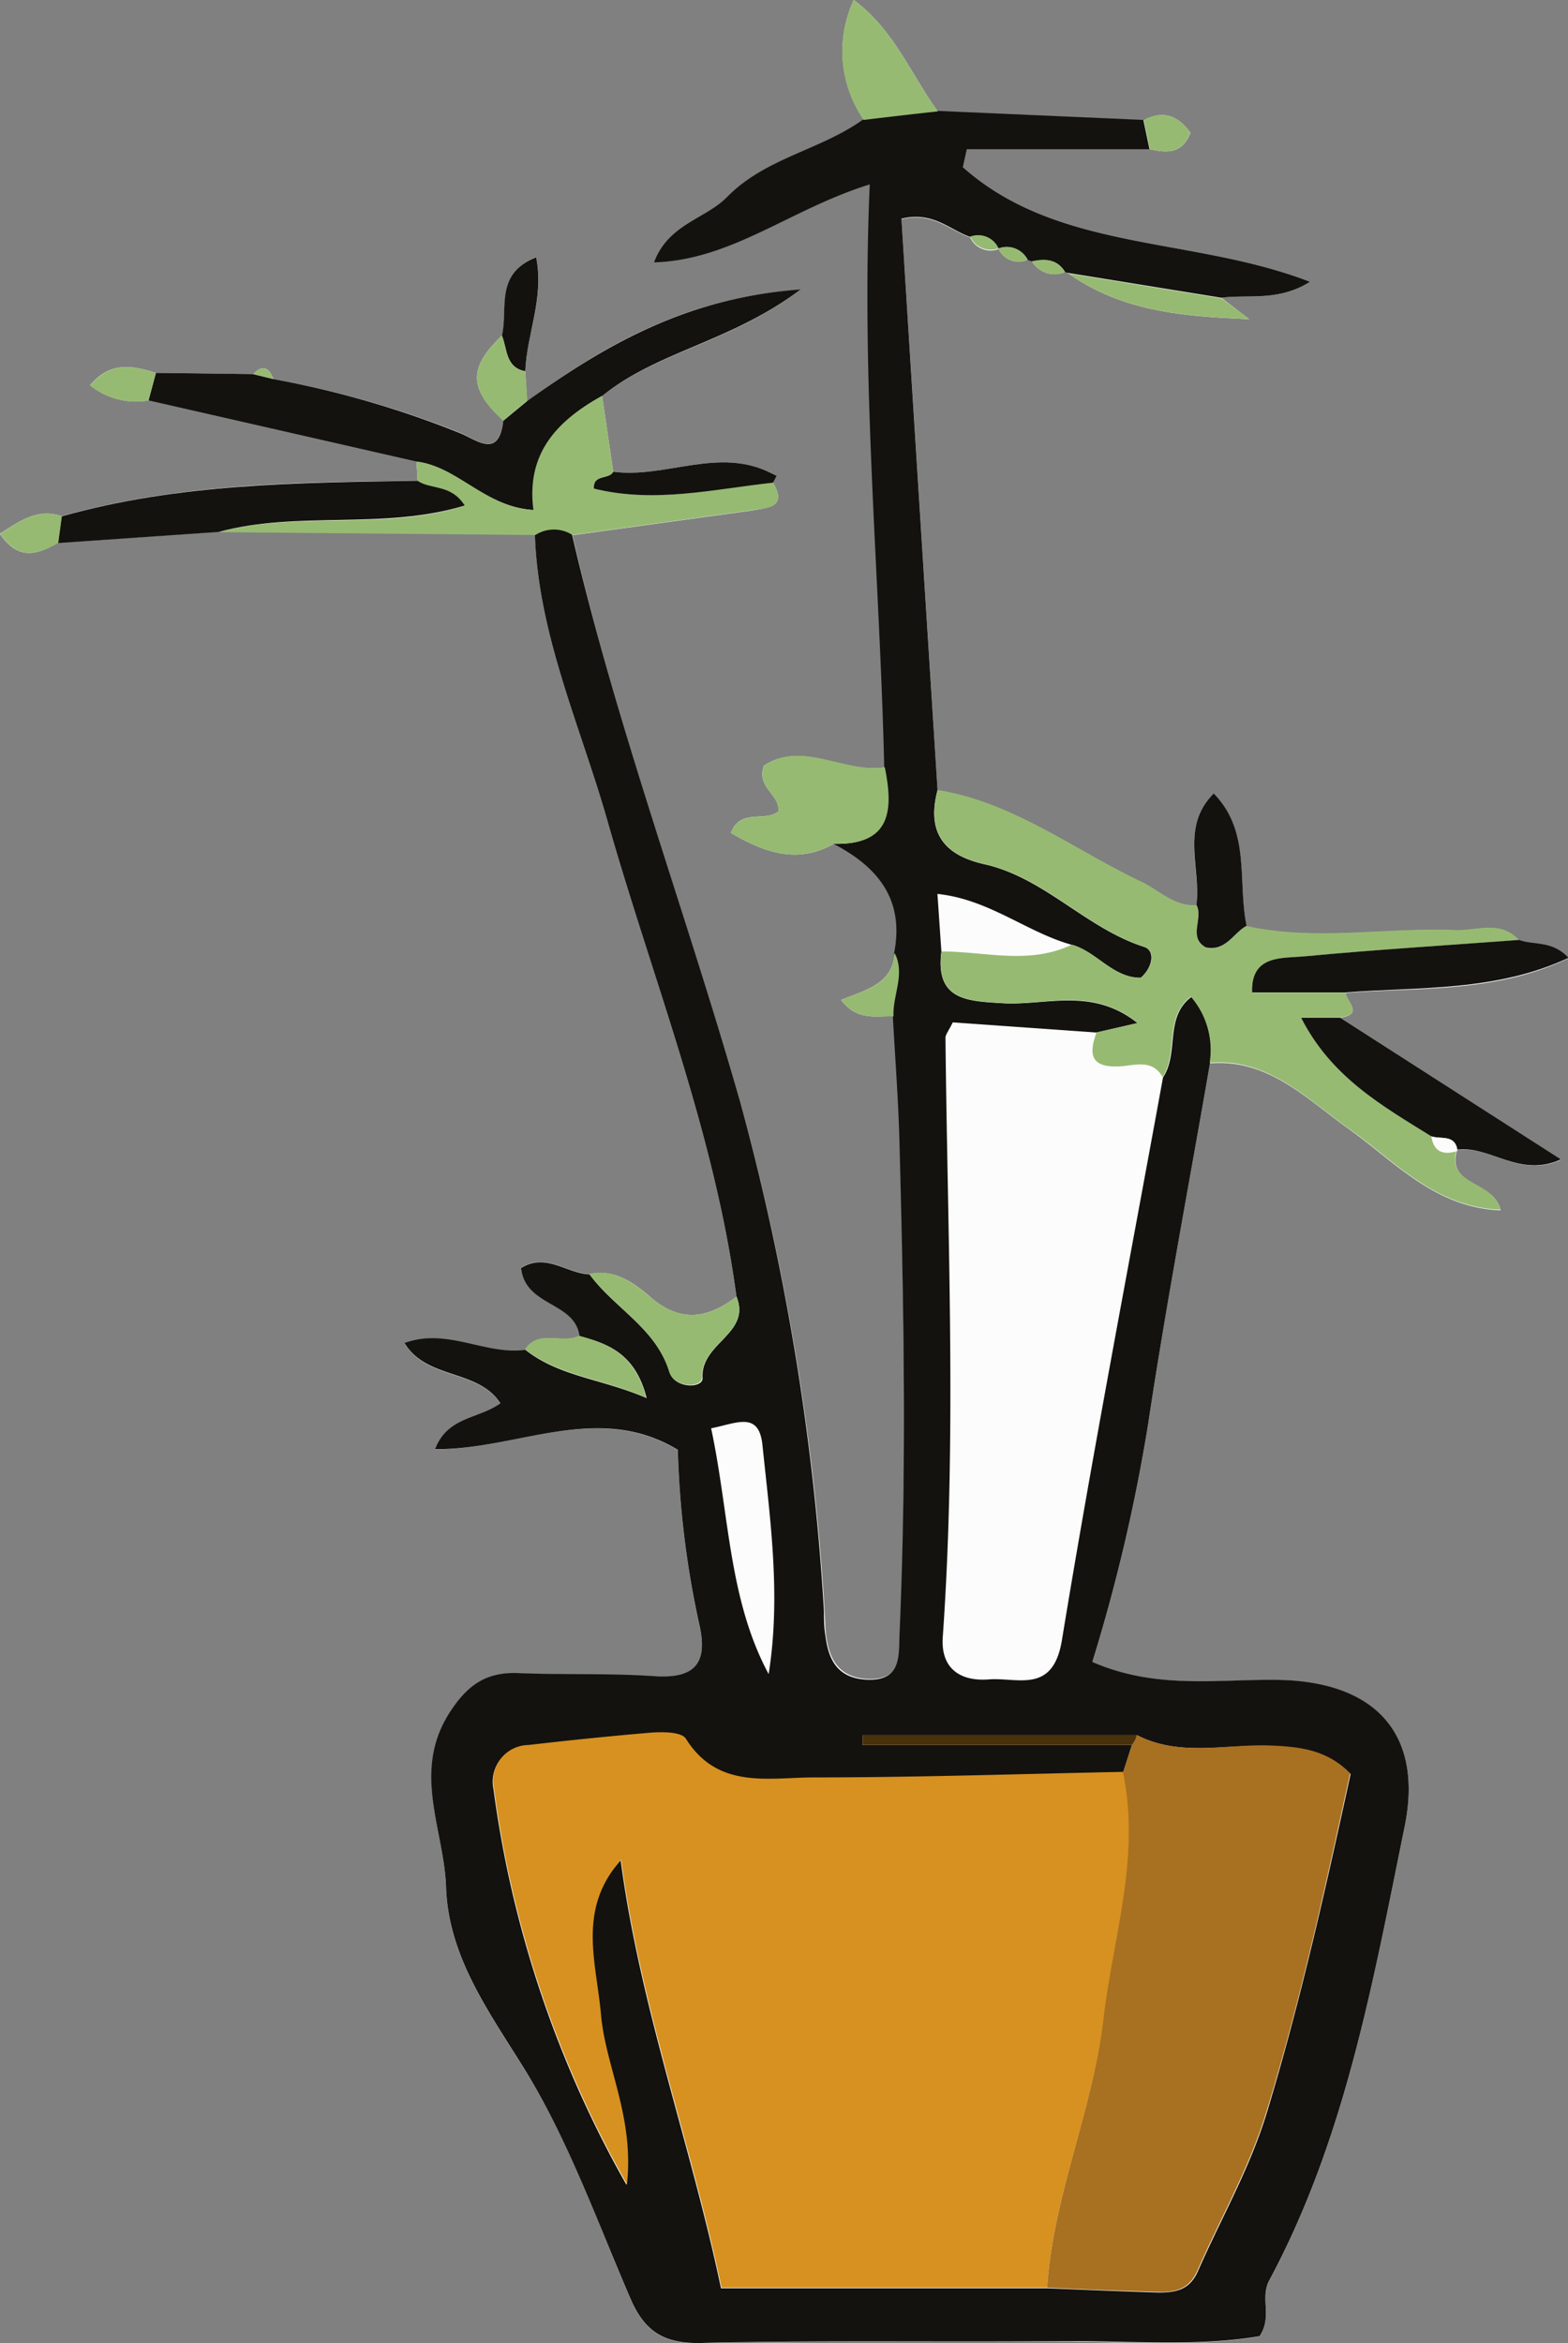 <svg xmlns="http://www.w3.org/2000/svg" viewBox="0 0 126.72 189.33"><rect x="0" y="0" width="126.72" height="189.33" fill="#808080" stroke="none"/><defs><style>.cls-1{fill:#fcfcfc;}.cls-2{fill:#13120f;}.cls-3{fill:#97ba72;}.cls-4{fill:#d79120;}.cls-5{fill:#a87021;}.cls-6{fill:#49310b;}</style></defs><title>Asset 6</title><g id="Layer_2" data-name="Layer 2"><g id="Layer_1-2" data-name="Layer 1"><path class="cls-1" d="M80.69,20.07a1.76,1.76,0,0,0,2.37.91l.34.13a2.12,2.12,0,0,0,2.68.87l.28.12c4.39,3.13,9.48,3.47,14.6,3.69L98.7,24.06c2.21-.29,4.59.33,7.17-1.29-9.52-3.69-20.32-2.39-28.05-9.26l.32-1.45H92.93c1.33.29,2.6.42,3.28-1.34-1-1.36-2.19-1.86-3.78-1L75.79,9C73.61,6,72.27,2.44,69,0a9.75,9.75,0,0,0,.8,9.65c-3.43,2.48-7.88,3.09-11,6.27C57,17.7,54,18.09,52.91,21.16c6.29-.19,11-4.34,17.43-6.3C69.62,31,71.15,46.47,71.51,62c-3.29.54-6.65-2.18-9.78-.13-.63,1.79,1.36,2.35,1.17,3.7-1.1.88-3.07-.28-3.83,1.73,2.72,1.6,5.37,2.54,8.33.88C71,70,73.17,72.68,72.3,77c-.14,2.53-2.4,3-4.33,3.8,1.33,1.74,2.86,1.26,4.24,1.32.19,3.48.46,7,.54,10.42.3,13.13.52,26.26,0,39.39-.08,1.77.22,3.88-2.68,3.73-2.29-.13-3.06-1.59-3.31-3.55-.09-.66-.08-1.33-.12-2A200.88,200.88,0,0,0,59.81,89c-4.38-15.29-10-30.22-13.54-45.75l14.51-2C62.1,41,63.62,41,62.48,39l.29-.55-.41-.2c-4.25-2.19-8.54.43-12.8-.13L48.66,32c4.45-3.59,10.45-4.35,16-8.58-9.27.63-15.8,4.48-22.07,9L42.45,30c.11-3,1.57-5.9.88-9.22C40,22.11,41.08,25,40.56,27.12c-2.71,2.58-2.68,4.3.11,6.85-.34,3.13-2.14,1.57-3.49,1A78.36,78.36,0,0,0,22.1,30.63c-.35-.9-.85-1.23-1.63-.4l-7.87-.1c-1.83-.56-3.64-1-5.32,1A5.91,5.91,0,0,0,12,32.36L33.66,37.3l.09,1.55c-9.67.1-19.34.21-28.76,2.86-1.93-.66-3.31.34-5,1.41,1.52,2.26,3.08,1.66,4.7.74l13-.9,25.55.23C43.5,51.42,47,58.86,49.17,66.6c3.63,12.68,8.59,25,10.35,38.17-2.35,1.8-4.56,2.13-7,0-1.28-1.11-2.86-2.26-4.87-1.82-1.82-.05-3.56-1.78-5.54-.51.34,3.14,4.37,2.7,4.72,5.51-1.38.69-3.26-.58-4.37,1.14-3.24.49-6.34-1.82-9.77-.55,1.8,3,5.94,2.08,7.75,4.87-1.73,1.27-4.24,1-5.28,3.71,6.69,0,13.12-3.87,19.62.05a75,75,0,0,0,1.76,14.22c.69,3.15-.51,4.27-3.63,4.07-3.65-.22-7.32-.1-11-.25-2.61-.11-4.13.93-5.59,3.21-3,4.77-.43,9.44-.27,14.1.2,5.65,3.48,10.07,6.4,14.79,3.54,5.71,5.82,12.23,8.51,18.46,1.13,2.62,2.71,3.64,5.69,3.57,9.65-.23,19.31-.06,29-.15,5.44,0,10.93.48,16.15-.4,1.06-1.63,0-3,.79-4.53,6.14-11.45,8.37-24.12,10.93-36.65,1.52-7.49-2.36-11.72-10.24-11.85-4.84-.07-9.81.8-15-1.45a140.61,140.61,0,0,0,4.51-19.23c1.45-9.75,3.31-19.44,5-29.16,4.71-.37,7.75,2.84,11.14,5.25,3.77,2.68,7,6.41,12.34,6.63-.51-2.42-4.4-1.89-3.52-4.88,2.67-.38,5.07,2.32,8.43.78L108.3,82.23c2-.27.47-1.32.45-2,6-.46,12.12,0,18-2.79-1.28-1.5-2.77-1-4-1.45-1.5-1.65-3.43-.74-5.16-.81-5.62-.24-11.26.91-16.86-.33-.73-3.57.37-7.59-2.65-10.66-2.72,2.71-1,6-1.4,9-1.79.11-3-1.2-4.43-1.89-5.44-2.6-10.34-6.38-16.48-7.42q-1.45-23.1-2.92-46.17c2.51-.62,3.89.9,5.55,1.47a1.82,1.82,0,0,0,2.29.95Z"/><path class="cls-2" d="M59.52,104.77C57.76,91.59,52.8,79.28,49.17,66.6,47,58.86,43.5,51.42,43.23,43.19a2.77,2.77,0,0,1,3,0C49.83,58.75,55.43,73.68,59.81,89a200.88,200.88,0,0,1,6.78,41.17c0,.66,0,1.33.12,2,.25,2,1,3.42,3.31,3.55,2.9.15,2.6-2,2.68-3.73.57-13.13.35-26.26,0-39.39-.08-3.47-.35-6.94-.54-10.41-.09-1.71,1-3.41.09-5.13.87-4.34-1.27-7-4.9-8.88,4.65.12,4.8-2.75,4.11-6.18-.36-15.49-1.89-30.94-1.17-47.1-6.44,2-11.14,6.11-17.43,6.3C54,18.09,57,17.7,58.76,15.92c3.11-3.18,7.56-3.79,11-6.27q3-.36,6-.69l16.64.73c.17.79.33,1.58.5,2.37H78.14l-.32,1.45c7.73,6.87,18.53,5.57,28.05,9.26-2.58,1.62-5,1-7.17,1.29l-12.34-2L86.08,22c-.64-1.09-1.63-1.08-2.68-.87L83.05,21a1.9,1.9,0,0,0-2.36-.91h0a1.81,1.81,0,0,0-2.29-.95c-1.66-.57-3-2.09-5.55-1.47q1.45,23.06,2.92,46.17c-.9,3.39.47,5.26,3.82,6,4.84,1.1,8.18,5.17,12.87,6.67.93.3.7,1.66-.27,2.5-2.27,0-3.56-2.12-5.58-2.67-3.62-1-6.66-3.67-10.85-4.11l.32,4.66c-.51,3.94,2.1,4,4.91,4.17,3.47.23,7.25-1.35,10.94,1.61l-3.32.76L77,82.61c-.33.67-.59,1-.59,1.23.16,16.15.92,32.3-.22,48.45-.17,2.5,1.38,3.59,3.72,3.41s5.19,1.21,5.91-3.17c2.49-15.19,5.41-30.32,8.17-45.47,1.33-2,.09-4.85,2.29-6.5a6.63,6.63,0,0,1,1.51,5.34c-1.68,9.72-3.54,19.41-5,29.16a140.61,140.61,0,0,1-4.51,19.23c5.16,2.25,10.13,1.38,15,1.45,7.88.13,11.76,4.36,10.24,11.85-2.56,12.53-4.79,25.2-10.93,36.65-.8,1.49.27,2.9-.79,4.53-5.22.88-10.71.35-16.15.4-9.66.09-19.32-.08-29,.15-3,.07-4.56-.95-5.69-3.57-2.69-6.23-5-12.75-8.51-18.46-2.92-4.72-6.2-9.14-6.4-14.79-.16-4.66-2.77-9.33.27-14.1,1.46-2.28,3-3.32,5.59-3.21,3.66.15,7.33,0,11,.25,3.12.2,4.32-.92,3.63-4.07a75,75,0,0,1-1.76-14.22c-6.5-3.92-12.93,0-19.62-.05,1-2.66,3.55-2.44,5.28-3.71-1.81-2.79-5.95-1.89-7.75-4.87,3.43-1.27,6.53,1,9.77.55,2.75,2.17,6.17,2.33,9.8,3.9-.9-3.56-3.08-4.4-5.43-5-.35-2.81-4.38-2.37-4.72-5.51,2-1.27,3.72.46,5.54.51,2,2.75,5.37,4.34,6.47,7.91.42,1.36,2.71,1.31,2.66.46C56.6,108.51,60.74,107.77,59.52,104.77ZM91.88,140.2H69.71v.8H91.48l-.72,2.24c-8.32.17-16.64.44-25,.45-3.68,0-7.78,1-10.37-3.13-.35-.55-1.87-.56-2.82-.49-3.31.24-6.61.58-9.91,1a2.89,2.89,0,0,0-2.78,3.47,88.32,88.32,0,0,0,10.75,32c.59-5.47-1.76-9.42-2.1-13.71s-2-8.54,1.63-12.51c1.57,11.85,5.68,23,8.11,34.58H84.63c3,.12,6,.25,9,.34,1.37,0,2.51-.18,3.19-1.74,1.86-4.25,4.18-8.26,5.55-12.76,2.75-9.05,4.78-18.24,6.78-27.39-1.85-1.91-4-2.16-6.44-2.26C99.08,140.9,95.35,142,91.88,140.2ZM57.47,115.41c1.48,6.93,1.39,13.8,4.65,19.86,1-6.31.13-12.4-.5-18.49C61.34,114,59.55,115,57.47,115.41Z"/><path class="cls-3" d="M88.62,83.42l3.32-.76c-3.69-3-7.47-1.38-10.94-1.61-2.81-.19-5.42-.23-4.91-4.17,3.52,0,7.1,1.1,10.53-.55,2,.55,3.31,2.7,5.58,2.67,1-.84,1.2-2.2.27-2.5-4.69-1.5-8-5.57-12.87-6.67-3.35-.75-4.72-2.62-3.82-6,6.14,1,11,4.82,16.48,7.42,1.45.69,2.64,2,4.43,1.88.6,1.07-.72,2.6.75,3.43,1.65.34,2.22-1.16,3.3-1.74,5.6,1.24,11.24.09,16.86.33,1.73.07,3.66-.84,5.16.81-5.76.43-11.53.78-17.27,1.32-1.82.18-4.41-.16-4.3,2.92h7.56c0,.72,1.58,1.77-.45,2h-3.15c2.45,4.81,6.58,7.1,10.53,9.59.2,1.29,1,1.54,2.11,1.18l-.07-.1c-.88,3,3,2.46,3.52,4.88-5.37-.22-8.57-4-12.34-6.63-3.39-2.41-6.43-5.62-11.14-5.25a6.63,6.63,0,0,0-1.51-5.34c-2.2,1.65-1,4.53-2.29,6.5-.87-1.53-2.35-.9-3.56-.86C88.08,86.26,88,85.1,88.62,83.42Z"/><path class="cls-2" d="M33.66,37.3,12,32.36l.6-2.23,7.87.1,1.63.4A78.36,78.36,0,0,1,37.18,35c1.35.55,3.15,2.11,3.49-1l1.95-1.61c6.28-4.48,12.81-8.33,22.08-9-5.59,4.23-11.59,5-16,8.58-3.62,2-6.15,4.66-5.55,9.24C39.19,41,37,37.71,33.66,37.3Z"/><path class="cls-3" d="M33.66,37.3c3.37.41,5.53,3.67,9.45,3.92C42.51,36.64,45,34,48.66,32l.9,6.11c-.32.65-1.65.17-1.56,1.36,4.9,1.21,9.68,0,14.48-.48,1.14,2-.38,2.06-1.7,2.24l-14.51,2a2.77,2.77,0,0,0-3,0L17.68,43c6.41-1.74,13.26-.09,19.88-2.13-1.12-1.74-2.74-1.24-3.81-2Z"/><path class="cls-2" d="M33.75,38.85c1.07.74,2.69.24,3.81,2-6.62,2-13.47.39-19.88,2.13l-13,.9c.1-.71.19-1.43.29-2.15C14.41,39.06,24.08,39,33.75,38.85Z"/><path class="cls-2" d="M115.68,91.82c-4-2.49-8.08-4.78-10.53-9.59h3.15l17.85,11.45c-3.36,1.54-5.76-1.16-8.43-.78l.07.1C117.63,91.63,116.45,92.08,115.68,91.82Z"/><path class="cls-2" d="M108.75,80.19h-7.56c-.11-3.08,2.48-2.74,4.3-2.92,5.74-.54,11.51-.89,17.27-1.32,1.19.45,2.68,0,4,1.45C120.87,80.14,114.74,79.73,108.75,80.19Z"/><path class="cls-3" d="M71.51,62c.69,3.43.54,6.3-4.11,6.18-3,1.66-5.61.72-8.33-.88.76-2,2.73-.85,3.83-1.73.19-1.35-1.8-1.91-1.17-3.7C64.86,59.78,68.22,62.5,71.51,62Z"/><path class="cls-3" d="M75.79,9q-3,.33-6,.69A9.75,9.75,0,0,1,69,0C72.27,2.44,73.61,6,75.79,9Z"/><path class="cls-2" d="M100.74,74.81c-1.08.58-1.65,2.08-3.3,1.74-1.47-.83-.15-2.36-.75-3.43.39-3-1.32-6.26,1.4-9C101.11,67.22,100,71.24,100.74,74.81Z"/><path class="cls-3" d="M59.52,104.77c1.22,3-2.92,3.74-2.78,6.53,0,.85-2.24.9-2.66-.46-1.1-3.57-4.46-5.16-6.47-7.91,2-.44,3.59.71,4.87,1.82C55,106.9,57.17,106.57,59.52,104.77Z"/><path class="cls-2" d="M62.48,39c-4.8.52-9.58,1.69-14.48.48-.09-1.19,1.24-.71,1.56-1.36,4.26.56,8.55-2.06,12.8.13l.41.2Z"/><path class="cls-2" d="M40.56,27.12c.52-2.16-.61-5,2.77-6.33C44,24.11,42.56,27,42.45,30,40.83,29.69,41,28.19,40.56,27.12Z"/><path class="cls-3" d="M86.36,22.1l12.34,2L101,25.79C95.84,25.57,90.75,25.23,86.36,22.1Z"/><path class="cls-3" d="M40.56,27.12c.46,1.07.27,2.57,1.89,2.89.06.78.12,1.56.17,2.35L40.67,34C37.88,31.42,37.85,29.7,40.56,27.12Z"/><path class="cls-3" d="M46.79,107.93c2.35.64,4.53,1.48,5.43,5-3.63-1.57-7-1.73-9.8-3.9C43.53,107.35,45.41,108.62,46.79,107.93Z"/><path class="cls-3" d="M5,41.71c-.1.72-.19,1.44-.29,2.15-1.62.92-3.18,1.52-4.7-.74C1.68,42.05,3.06,41.05,5,41.71Z"/><path class="cls-3" d="M72.3,77c.89,1.72-.18,3.42-.09,5.13-1.38-.07-2.91.41-4.24-1.33C69.9,80,72.16,79.55,72.3,77Z"/><path class="cls-3" d="M92.93,12.06c-.17-.79-.33-1.58-.5-2.37,1.59-.83,2.77-.33,3.78,1C95.53,12.48,94.26,12.35,92.93,12.06Z"/><path class="cls-3" d="M12.6,30.13,12,32.36a5.91,5.91,0,0,1-4.72-1.21C9,29.12,10.77,29.57,12.6,30.13Z"/><path class="cls-3" d="M78.41,19.12a1.81,1.81,0,0,1,2.29.95A1.82,1.82,0,0,1,78.41,19.12Z"/><path class="cls-3" d="M80.69,20.07a1.9,1.9,0,0,1,2.36.91A1.75,1.75,0,0,1,80.69,20.07Z"/><path class="cls-3" d="M83.4,21.11c1-.21,2-.22,2.68.87A2.12,2.12,0,0,1,83.4,21.11Z"/><path class="cls-3" d="M22.1,30.63l-1.63-.4C21.25,29.4,21.75,29.73,22.1,30.63Z"/><path class="cls-4" d="M84.63,184.85H58.31c-2.43-11.61-6.54-22.73-8.11-34.58-3.58,4-2,8.29-1.63,12.51s2.69,8.24,2.1,13.71a88.32,88.32,0,0,1-10.75-32A2.89,2.89,0,0,1,42.7,141c3.3-.38,6.6-.72,9.91-1,1-.07,2.47-.06,2.82.49,2.59,4.13,6.69,3.13,10.37,3.13,8.32,0,16.64-.28,25-.45,1.39,6.78-.81,13.27-1.58,19.88C88.33,170.5,85.11,177.39,84.63,184.85Z"/><path class="cls-5" d="M84.63,184.85c.48-7.46,3.7-14.35,4.55-21.73.77-6.61,3-13.1,1.58-19.88l.72-2.24a2,2,0,0,0,.4-.8c3.47,1.79,7.2.7,10.79.84,2.42.1,4.59.35,6.44,2.26-2,9.15-4,18.34-6.78,27.39-1.37,4.5-3.69,8.51-5.55,12.76-.68,1.56-1.82,1.78-3.19,1.74C90.6,185.1,87.62,185,84.63,184.85Z"/><path class="cls-6" d="M91.88,140.2a2,2,0,0,1-.4.8H69.71v-.8Z"/><path class="cls-1" d="M115.68,91.82c.77.26,1.95-.19,2.11,1.18C116.66,93.36,115.88,93.11,115.68,91.82Z"/></g></g></svg>